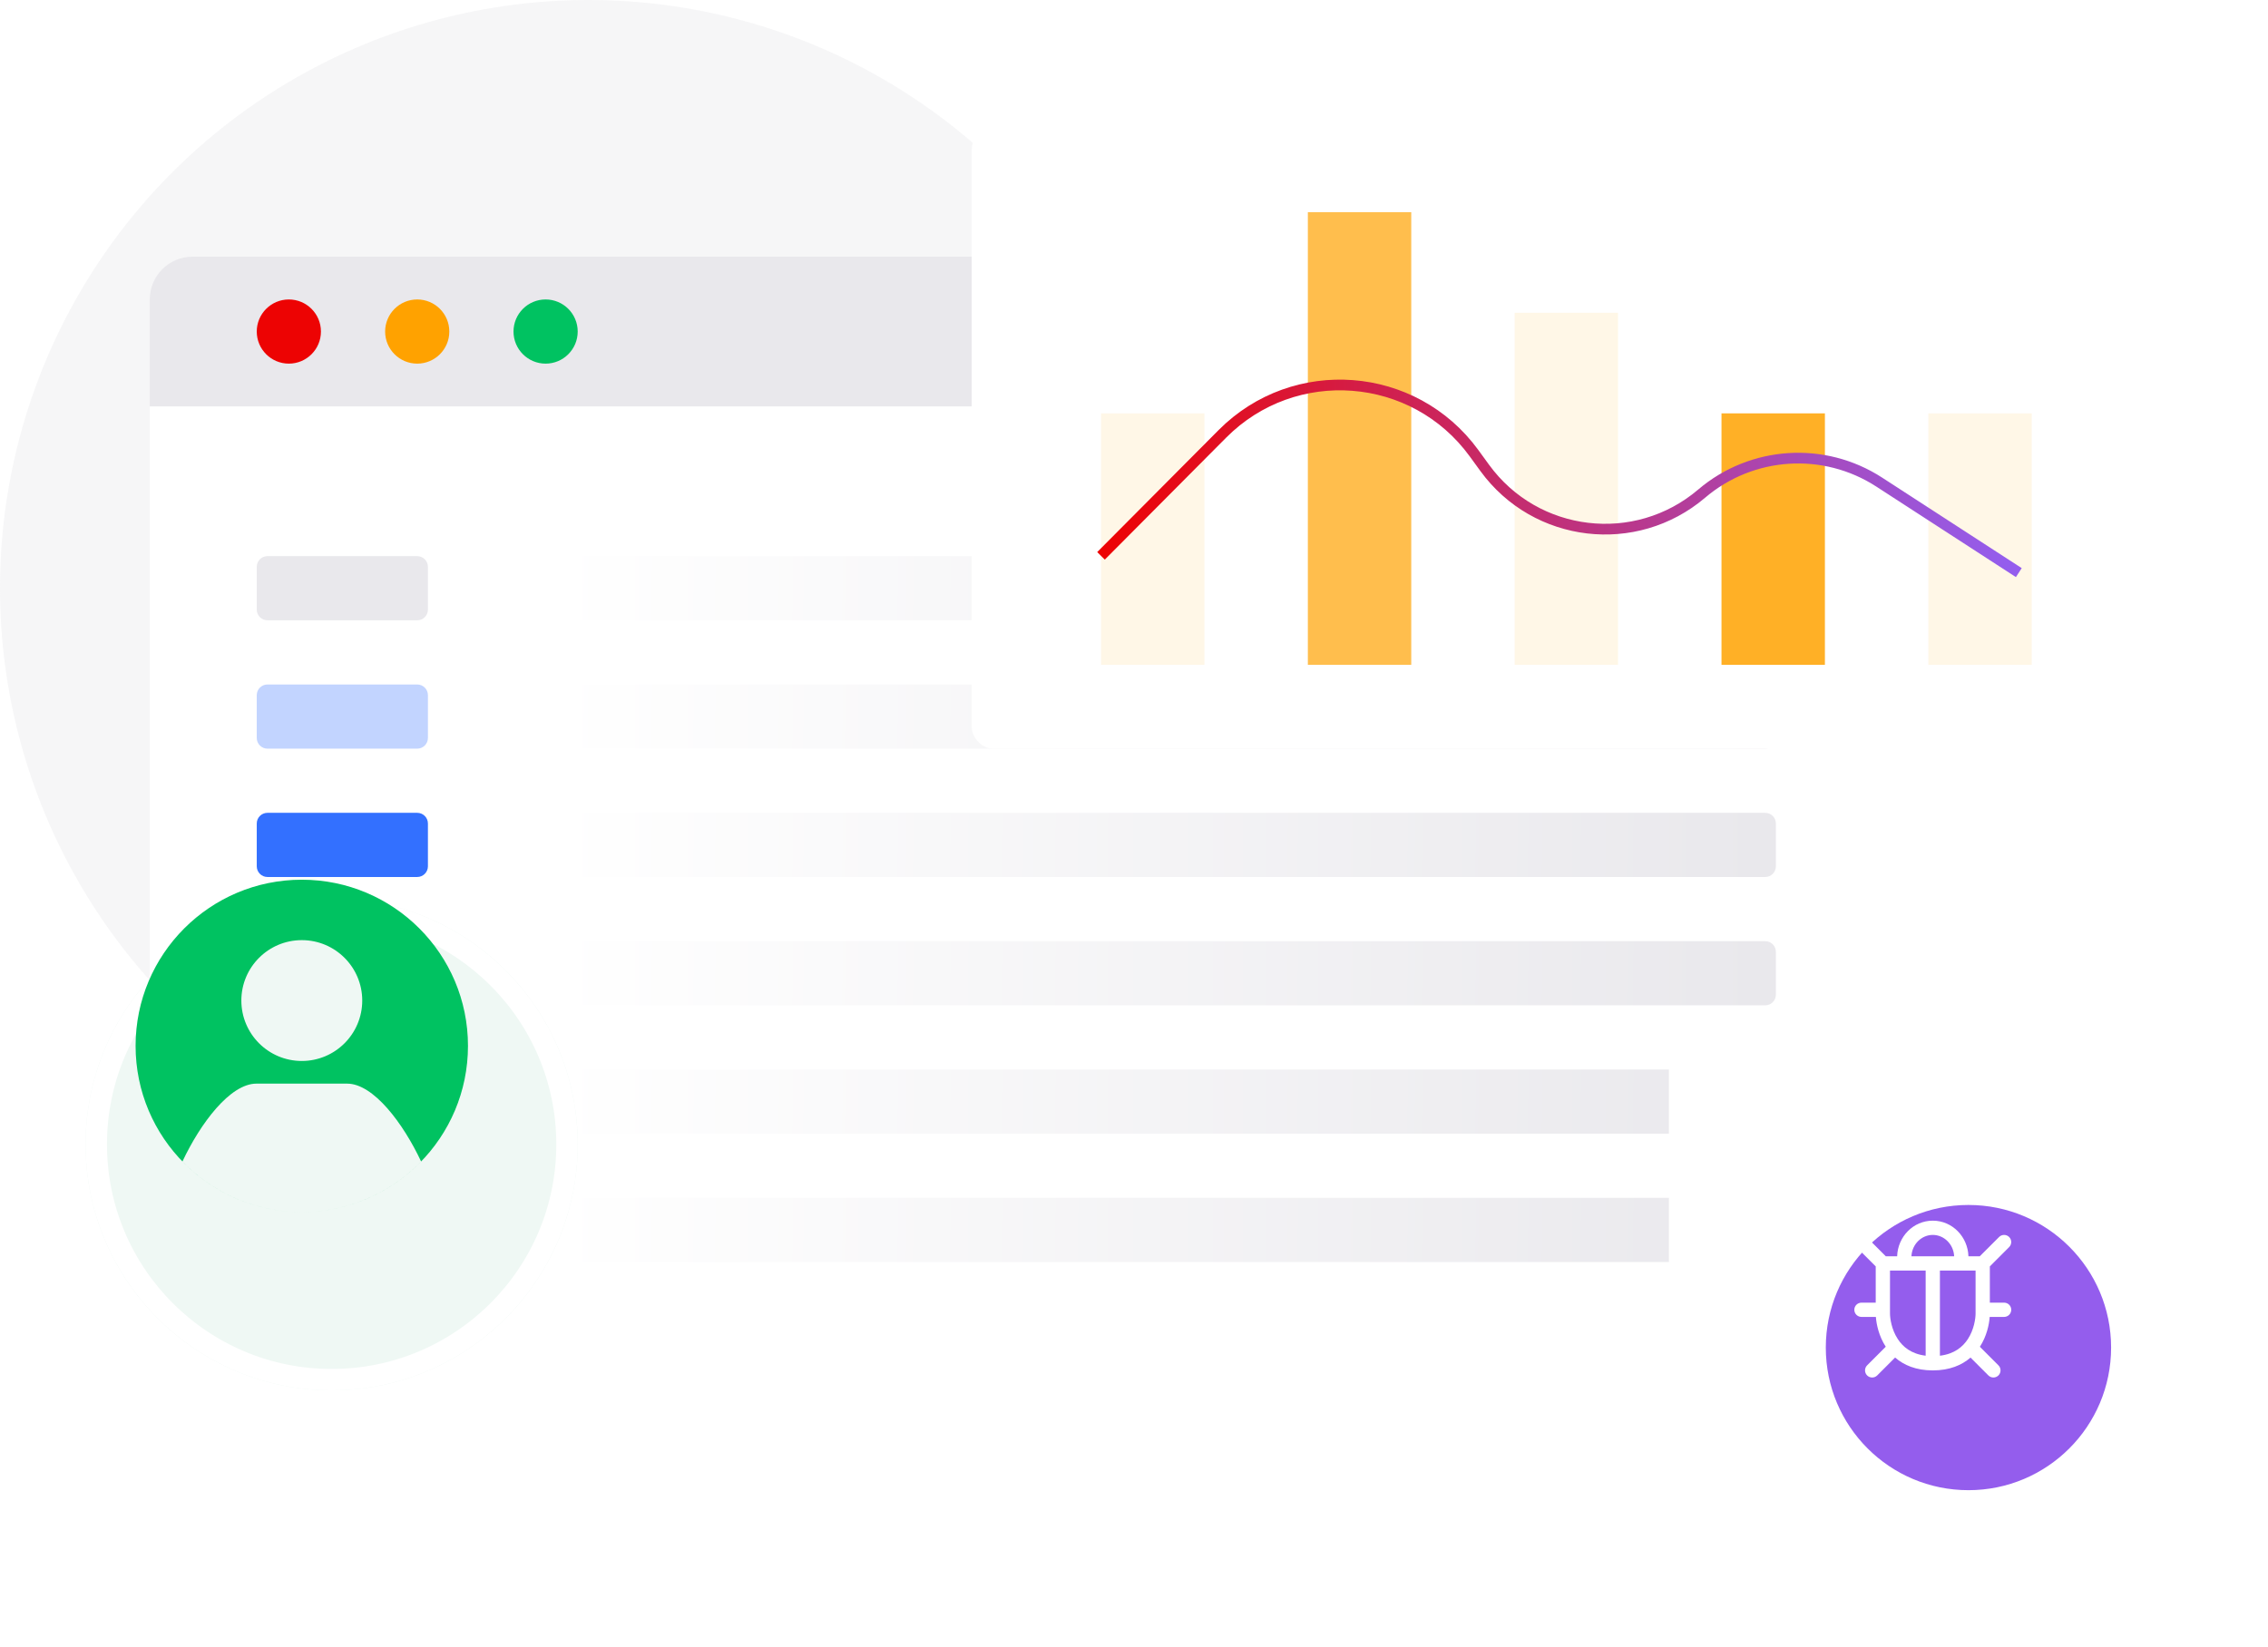 <svg width="106" height="77" viewBox="0 0 106 77" fill="none" xmlns="http://www.w3.org/2000/svg">
<circle opacity="0.8" cx="27.5" cy="27.5" r="27.5" fill="#E9E8EC" fill-opacity="0.5"/>
<g filter="url(#filter0_d_4793_207570)">
<path d="M7 10C7 8.895 7.895 8 9 8H86C87.105 8 88 8.895 88 10V15H7V10Z" fill="#E9E8EC"/>
<path d="M7 15H88V61C88 62.105 87.105 63 86 63H9C7.895 63 7 62.105 7 61V15Z" fill="white"/>
<path d="M15 11.5C15 12.328 14.328 13 13.5 13C12.672 13 12 12.328 12 11.5C12 10.672 12.672 10 13.5 10C14.328 10 15 10.672 15 11.5Z" fill="#ED0303"/>
<path d="M21 11.5C21 12.328 20.328 13 19.5 13C18.672 13 18 12.328 18 11.5C18 10.672 18.672 10 19.5 10C20.328 10 21 10.672 21 11.5Z" fill="#FFA200"/>
<path d="M27 11.5C27 12.328 26.328 13 25.5 13C24.672 13 24 12.328 24 11.5C24 10.672 24.672 10 25.5 10C26.328 10 27 10.672 27 11.5Z" fill="#00C261"/>
<path d="M12.5 25C12.224 25 12 24.776 12 24.5L12 22.5C12 22.224 12.224 22 12.5 22L19.5 22C19.776 22 20 22.224 20 22.5L20 24.5C20 24.776 19.776 25 19.5 25L12.5 25Z" fill="#E9E8EC"/>
<path d="M12.5 31C12.224 31 12 30.776 12 30.5L12 28.5C12 28.224 12.224 28 12.5 28L19.5 28C19.776 28 20 28.224 20 28.5L20 30.5C20 30.776 19.776 31 19.5 31L12.5 31Z" fill="#C2D4FF"/>
<path d="M12.5 37C12.224 37 12 36.776 12 36.5L12 34.5C12 34.224 12.224 34 12.5 34L19.5 34C19.776 34 20 34.224 20 34.5L20 36.5C20 36.776 19.776 37 19.5 37L12.5 37Z" fill="#3370FF"/>
<path d="M12.5 43C12.224 43 12 42.776 12 42.5L12 40.5C12 40.224 12.224 40 12.5 40L19.5 40C19.776 40 20 40.224 20 40.5L20 42.5C20 42.776 19.776 43 19.5 43L12.5 43Z" fill="#FFE3B2"/>
<path d="M12.5 49C12.224 49 12 48.776 12 48.5L12 46.5C12 46.224 12.224 46 12.5 46L19.5 46C19.776 46 20 46.224 20 46.5L20 48.5C20 48.776 19.776 49 19.5 49L12.5 49Z" fill="#B2EDD0"/>
<path d="M12.5 55C12.224 55 12 54.776 12 54.5L12 52.5C12 52.224 12.224 52 12.5 52L19.5 52C19.776 52 20 52.224 20 52.5L20 54.5C20 54.776 19.776 55 19.5 55L12.5 55Z" fill="#FAB3B3"/>
<path d="M26.5 25C26.224 25 26 24.776 26 24.5L26 22.5C26 22.224 26.224 22 26.5 22L82.5 22C82.776 22 83 22.224 83 22.5L83 24.5C83 24.776 82.776 25 82.5 25L26.5 25Z" fill="url(#paint0_linear_4793_207570)"/>
<path d="M26.5 31C26.224 31 26 30.776 26 30.5L26 28.5C26 28.224 26.224 28 26.5 28L82.5 28C82.776 28 83 28.224 83 28.5L83 30.5C83 30.776 82.776 31 82.5 31L26.5 31Z" fill="url(#paint1_linear_4793_207570)"/>
<path d="M26.5 37C26.224 37 26 36.776 26 36.5L26 34.5C26 34.224 26.224 34 26.5 34L82.5 34C82.776 34 83 34.224 83 34.5L83 36.5C83 36.776 82.776 37 82.5 37L26.5 37Z" fill="url(#paint2_linear_4793_207570)"/>
<path d="M26.5 43C26.224 43 26 42.776 26 42.5L26 40.5C26 40.224 26.224 40 26.5 40L82.5 40C82.776 40 83 40.224 83 40.5L83 42.5C83 42.776 82.776 43 82.5 43L26.5 43Z" fill="url(#paint3_linear_4793_207570)"/>
<path d="M26.5 49C26.224 49 26 48.776 26 48.5L26 46.5C26 46.224 26.224 46 26.5 46L82.5 46C82.776 46 83 46.224 83 46.5L83 48.5C83 48.776 82.776 49 82.5 49L26.5 49Z" fill="url(#paint4_linear_4793_207570)"/>
<path d="M26.5 55C26.224 55 26 54.776 26 54.5L26 52.5C26 52.224 26.224 52 26.5 52L82.5 52C82.776 52 83 52.224 83 52.5L83 54.5C83 54.776 82.776 55 82.5 55L26.5 55Z" fill="url(#paint5_linear_4793_207570)"/>
</g>
<g filter="url(#filter1_d_4793_207570)">
<rect x="41.416" y="2" width="55.583" height="29" rx="1" fill="white"/>
<rect x="47.458" y="15.325" width="4.833" height="11.757" fill="#FFF6E5" fill-opacity="0.929"/>
<rect x="57.125" y="5.919" width="4.833" height="21.162" fill="#FFBE4D"/>
<rect x="66.791" y="10.622" width="4.833" height="16.459" fill="#FFF6E5" fill-opacity="0.929"/>
<rect x="76.458" y="15.325" width="4.833" height="11.757" fill="#FFB026"/>
<rect x="86.125" y="15.325" width="4.833" height="11.757" fill="#FFF6E5" fill-opacity="0.929"/>
<path d="M47.458 21.986L53.132 16.282C56.495 12.901 62.084 13.331 64.891 17.186L65.392 17.875C67.777 21.151 72.445 21.704 75.53 19.078V19.078C77.873 17.083 81.248 16.864 83.829 18.538L90.354 22.77" stroke="url(#paint6_linear_4793_207570)" stroke-width="0.5"/>
</g>
<g filter="url(#filter2_d_4793_207570)">
<rect x="76" y="46" width="24" height="24" rx="1" fill="white"/>
<g filter="url(#filter3_d_4793_207570)">
<ellipse cx="88" cy="58" rx="6.667" ry="6.667" fill="#945DED"/>
</g>
<path fill-rule="evenodd" clip-rule="evenodd" d="M86.999 56.4H86.333L86.333 58.233L86.333 58.4C86.333 58.642 86.407 59.157 86.696 59.6C86.934 59.966 87.326 60.298 88 60.38V56.4L87 56.4C87 56.4 87 56.4 86.999 56.4ZM88.666 56.4V60.381C89.341 60.299 89.733 59.968 89.971 59.605C90.259 59.164 90.333 58.65 90.333 58.4V58.233V56.4H89.667C89.667 56.4 89.667 56.4 89.666 56.4L88.666 56.4ZM89.999 55.733H90.528L91.431 54.831C91.561 54.701 91.772 54.701 91.902 54.831C92.032 54.961 92.032 55.172 91.902 55.302L91 56.205V57.9H91.666C91.851 57.9 92 58.049 92 58.233C92 58.417 91.851 58.567 91.666 58.567H90.993C90.967 58.925 90.853 59.47 90.534 59.962L91.402 60.831C91.532 60.961 91.532 61.172 91.402 61.302C91.272 61.432 91.061 61.432 90.931 61.302L90.097 60.468C89.689 60.822 89.118 61.067 88.333 61.067C87.549 61.067 86.978 60.821 86.572 60.466L85.736 61.302C85.605 61.432 85.394 61.432 85.264 61.302C85.134 61.172 85.134 60.961 85.264 60.831L86.135 59.96C85.814 59.467 85.7 58.922 85.673 58.567H85C84.816 58.567 84.666 58.417 84.666 58.233C84.666 58.049 84.816 57.9 85 57.9H85.666V56.205L84.764 55.302C84.634 55.172 84.634 54.961 84.764 54.831C84.894 54.701 85.105 54.701 85.236 54.831L86.138 55.733H86.667C86.696 54.82 87.418 54.067 88.333 54.067C89.248 54.067 89.971 54.82 89.999 55.733ZM89.332 55.733C89.304 55.165 88.856 54.733 88.333 54.733C87.811 54.733 87.362 55.165 87.335 55.733L88.333 55.733L89.332 55.733Z" fill="white"/>
</g>
<g filter="url(#filter4_d_4793_207570)">
<circle cx="13.5" cy="49.5" r="11.5" fill="#EFF8F4"/>
<circle cx="13.5" cy="49.5" r="11" stroke="white"/>
</g>
<path fill-rule="evenodd" clip-rule="evenodd" d="M21.872 48.895C21.872 53.185 18.395 56.662 14.105 56.662C9.815 56.662 6.337 53.185 6.337 48.895C6.337 44.605 9.815 41.127 14.105 41.127C18.395 41.127 21.872 44.605 21.872 48.895ZM16.93 46.776C16.93 48.336 15.665 49.601 14.105 49.601C12.545 49.601 11.28 48.336 11.28 46.776C11.28 45.216 12.545 43.952 14.105 43.952C15.665 43.952 16.93 45.216 16.93 46.776ZM19.682 54.301C18.271 55.757 16.294 56.662 14.105 56.662C11.916 56.662 9.939 55.757 8.527 54.3C9.368 52.51 10.757 50.66 11.986 50.66H16.223C17.453 50.66 18.841 52.511 19.682 54.301Z" fill="#00C261"/>
<defs>
<filter id="filter0_d_4793_207570" x="3" y="8" width="89" height="63" filterUnits="userSpaceOnUse" color-interpolation-filters="sRGB">
<feFlood flood-opacity="0" result="BackgroundImageFix"/>
<feColorMatrix in="SourceAlpha" type="matrix" values="0 0 0 0 0 0 0 0 0 0 0 0 0 0 0 0 0 0 127 0" result="hardAlpha"/>
<feOffset dy="4"/>
<feGaussianBlur stdDeviation="2"/>
<feComposite in2="hardAlpha" operator="out"/>
<feColorMatrix type="matrix" values="0 0 0 0 0 0 0 0 0 0 0 0 0 0 0 0 0 0 0.05 0"/>
<feBlend mode="normal" in2="BackgroundImageFix" result="effect1_dropShadow_4793_207570"/>
<feBlend mode="normal" in="SourceGraphic" in2="effect1_dropShadow_4793_207570" result="shape"/>
</filter>
<filter id="filter1_d_4793_207570" x="41.416" y="2" width="63.584" height="37" filterUnits="userSpaceOnUse" color-interpolation-filters="sRGB">
<feFlood flood-opacity="0" result="BackgroundImageFix"/>
<feColorMatrix in="SourceAlpha" type="matrix" values="0 0 0 0 0 0 0 0 0 0 0 0 0 0 0 0 0 0 127 0" result="hardAlpha"/>
<feOffset dx="4" dy="4"/>
<feGaussianBlur stdDeviation="2"/>
<feComposite in2="hardAlpha" operator="out"/>
<feColorMatrix type="matrix" values="0 0 0 0 0 0 0 0 0 0 0 0 0 0 0 0 0 0 0.05 0"/>
<feBlend mode="normal" in2="BackgroundImageFix" result="effect1_dropShadow_4793_207570"/>
<feBlend mode="normal" in="SourceGraphic" in2="effect1_dropShadow_4793_207570" result="shape"/>
</filter>
<filter id="filter2_d_4793_207570" x="74" y="45" width="32" height="32" filterUnits="userSpaceOnUse" color-interpolation-filters="sRGB">
<feFlood flood-opacity="0" result="BackgroundImageFix"/>
<feColorMatrix in="SourceAlpha" type="matrix" values="0 0 0 0 0 0 0 0 0 0 0 0 0 0 0 0 0 0 127 0" result="hardAlpha"/>
<feOffset dx="2" dy="3"/>
<feGaussianBlur stdDeviation="2"/>
<feComposite in2="hardAlpha" operator="out"/>
<feColorMatrix type="matrix" values="0 0 0 0 0.218 0 0 0 0 0.144 0 0 0 0 0.015 0 0 0 0.06 0"/>
<feBlend mode="normal" in2="BackgroundImageFix" result="effect1_dropShadow_4793_207570"/>
<feBlend mode="normal" in="SourceGraphic" in2="effect1_dropShadow_4793_207570" result="shape"/>
</filter>
<filter id="filter3_d_4793_207570" x="79.333" y="49.333" width="21.334" height="21.333" filterUnits="userSpaceOnUse" color-interpolation-filters="sRGB">
<feFlood flood-opacity="0" result="BackgroundImageFix"/>
<feColorMatrix in="SourceAlpha" type="matrix" values="0 0 0 0 0 0 0 0 0 0 0 0 0 0 0 0 0 0 127 0" result="hardAlpha"/>
<feOffset dx="2" dy="2"/>
<feGaussianBlur stdDeviation="2"/>
<feComposite in2="hardAlpha" operator="out"/>
<feColorMatrix type="matrix" values="0 0 0 0 0.139 0 0 0 0 0.001 0 0 0 0 0.362 0 0 0 0.18 0"/>
<feBlend mode="normal" in2="BackgroundImageFix" result="effect1_dropShadow_4793_207570"/>
<feBlend mode="normal" in="SourceGraphic" in2="effect1_dropShadow_4793_207570" result="shape"/>
</filter>
<filter id="filter4_d_4793_207570" x="0" y="38" width="31" height="31" filterUnits="userSpaceOnUse" color-interpolation-filters="sRGB">
<feFlood flood-opacity="0" result="BackgroundImageFix"/>
<feColorMatrix in="SourceAlpha" type="matrix" values="0 0 0 0 0 0 0 0 0 0 0 0 0 0 0 0 0 0 127 0" result="hardAlpha"/>
<feOffset dx="2" dy="4"/>
<feGaussianBlur stdDeviation="2"/>
<feComposite in2="hardAlpha" operator="out"/>
<feColorMatrix type="matrix" values="0 0 0 0 0.119 0 0 0 0 0 0 0 0 0 0.311 0 0 0 0.1 0"/>
<feBlend mode="normal" in2="BackgroundImageFix" result="effect1_dropShadow_4793_207570"/>
<feBlend mode="normal" in="SourceGraphic" in2="effect1_dropShadow_4793_207570" result="shape"/>
</filter>
<linearGradient id="paint0_linear_4793_207570" x1="26" y1="23" x2="82.472" y2="23.557" gradientUnits="userSpaceOnUse">
<stop stop-color="white"/>
<stop offset="1" stop-color="#E9E8EC"/>
</linearGradient>
<linearGradient id="paint1_linear_4793_207570" x1="26" y1="29" x2="82.472" y2="29.557" gradientUnits="userSpaceOnUse">
<stop stop-color="white"/>
<stop offset="1" stop-color="#E9E8EC"/>
</linearGradient>
<linearGradient id="paint2_linear_4793_207570" x1="26" y1="35" x2="82.472" y2="35.557" gradientUnits="userSpaceOnUse">
<stop stop-color="white"/>
<stop offset="1" stop-color="#E9E8EC"/>
</linearGradient>
<linearGradient id="paint3_linear_4793_207570" x1="26" y1="41" x2="82.472" y2="41.557" gradientUnits="userSpaceOnUse">
<stop stop-color="white"/>
<stop offset="1" stop-color="#E9E8EC"/>
</linearGradient>
<linearGradient id="paint4_linear_4793_207570" x1="26" y1="47" x2="82.472" y2="47.557" gradientUnits="userSpaceOnUse">
<stop stop-color="white"/>
<stop offset="1" stop-color="#E9E8EC"/>
</linearGradient>
<linearGradient id="paint5_linear_4793_207570" x1="26" y1="53" x2="82.472" y2="53.557" gradientUnits="userSpaceOnUse">
<stop stop-color="white"/>
<stop offset="1" stop-color="#E9E8EC"/>
</linearGradient>
<linearGradient id="paint6_linear_4793_207570" x1="89.75" y1="21.203" x2="47.47" y2="22.134" gradientUnits="userSpaceOnUse">
<stop stop-color="#945DED"/>
<stop offset="1" stop-color="#ED0303"/>
</linearGradient>
</defs>
</svg>
